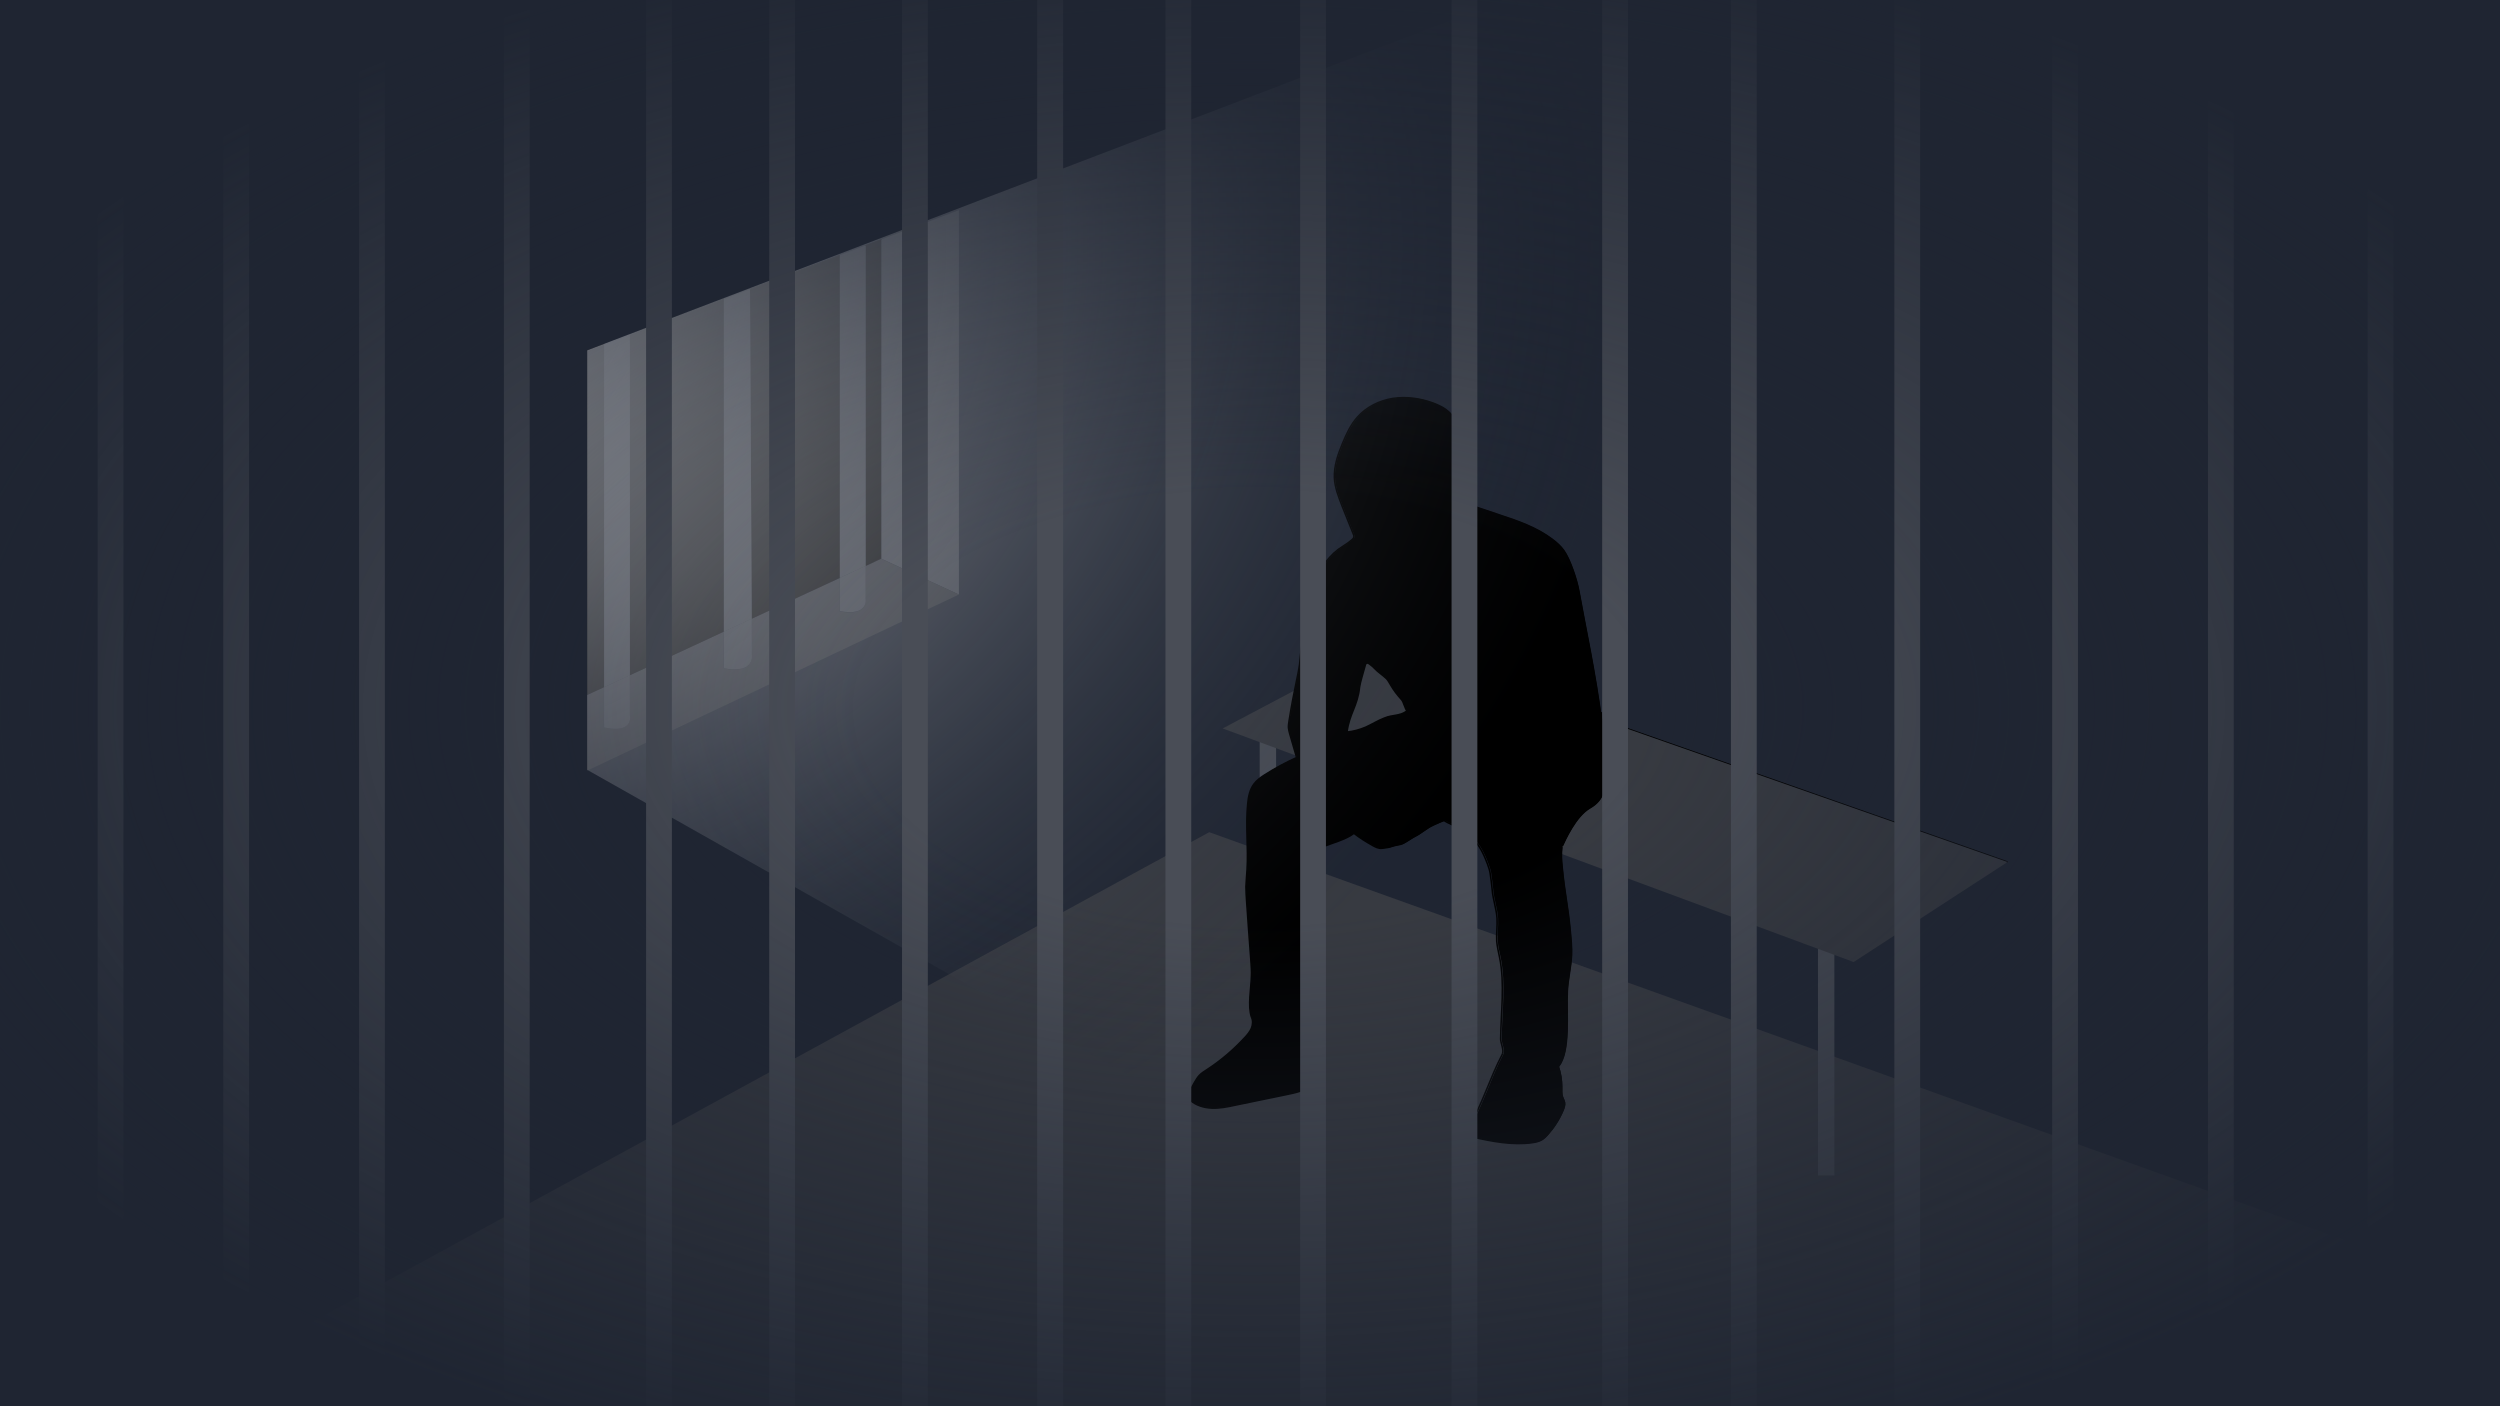 <?xml version="1.0" encoding="utf-8"?>
<!-- Generator: Adobe Illustrator 22.0.1, SVG Export Plug-In . SVG Version: 6.00 Build 0)  -->
<svg version="1.1" xmlns="http://www.w3.org/2000/svg" xmlns:xlink="http://www.w3.org/1999/xlink" x="0px" y="0px"
	 viewBox="0 0 1600 900" style="enable-background:new 0 0 1600 900;" xml:space="preserve">
<style type="text/css">
	.st0{fill:#494D56;}
	.st1{clip-path:url(#SVGID_2_);fill:#1F2532;}
	.st2{clip-path:url(#SVGID_2_);fill:#373A41;}
	.st3{clip-path:url(#SVGID_2_);fill:none;stroke:#000000;stroke-miterlimit:10;}
	.st4{clip-path:url(#SVGID_2_);}
	.st5{fill:#373A41;}
	.st6{fill:none;stroke:#000000;stroke-width:0.5;stroke-linecap:round;stroke-linejoin:round;}
	.st7{clip-path:url(#SVGID_2_);fill:#494D56;}
	.st8{fill:none;stroke:#000000;stroke-miterlimit:10;}
	.st9{clip-path:url(#SVGID_4_);fill:url(#SVGID_5_);}
	.st10{clip-path:url(#SVGID_2_);fill:url(#SVGID_6_);}
</style>
<g id="Layer_1">
</g>
<g id="Layer_2">
</g>
<g id="Layer_3">
</g>
<g id="Layer_5">
</g>
<g id="Layer_4">
	<g>
		<defs>
			<rect id="SVGID_1_" width="1600" height="900"/>
		</defs>
		<clipPath id="SVGID_2_">
			<use xlink:href="#SVGID_1_"  style="overflow:visible;"/>
		</clipPath>
		<rect x="-150.2" y="-149.3" class="st1" width="1970.1" height="1108.1"/>
		<polygon class="st2" points="1819.8,958.8 -6.8,958.8 773.9,532.6 1819.8,908.3 		"/>
		<g id="XMLID_1_" class="st4">
			<g>
				<polygon class="st0" points="613.7,134.5 613.7,380.5 564,357.5 564,153.3 				"/>
				<path class="st5" d="M613.7,380.5L375.8,493.2v-48.4l10.7-5v25.8c19.4,4.1,16.5-7.7,16.5-7.7v-25.7l60.2-27.9v23.5
					c20.3,3.7,17.9-8.6,17.9-8.6l-0.1-23.1l56.4-26.1v21.3c18.8,3.4,16.5-7.9,16.5-7.9v-21l10.1-4.7L613.7,380.5z"/>
				<polygon points="564,153.3 564,357.5 554,362.2 554,157.1 				"/>
				<path class="st0" d="M554,383.2c0,0,2.2,11.4-16.5,7.9v-21.3l16.5-7.7V383.2z"/>
				<polygon class="st0" points="554,157.1 554,362.2 537.4,369.9 537.4,163.4 				"/>
				<polygon class="st0" points="554,157.1 554,157.1 537.4,163.4 537.4,163.3 				"/>
				<polygon points="537.4,163.4 537.4,369.9 481.1,396 480,185.2 				"/>
				<path class="st0" d="M481.2,419.1c0,0,2.3,12.3-17.9,8.6v-23.5l17.8-8.3L481.2,419.1z"/>
				<polygon class="st0" points="480,185.2 481.1,396 463.2,404.3 463.2,191.6 				"/>
				<polygon class="st0" points="480,185 480,185.2 463.2,191.6 463.2,191.4 				"/>
				<polygon points="463.2,191.6 463.2,404.3 403.1,432.2 403.1,214.4 				"/>
				<path class="st0" d="M403.1,457.9c0,0,2.9,11.8-16.5,7.7v-25.8l16.5-7.7V457.9z"/>
				<polygon class="st0" points="403.1,214.4 403.1,432.2 386.6,439.8 386.6,220.7 				"/>
				<polygon class="st0" points="403.1,214.1 403.1,214.4 386.6,220.7 386.6,220.3 				"/>
				<polygon points="386.6,220.7 386.6,439.8 375.8,444.8 375.8,224.8 				"/>
			</g>
			<g>
				<line class="st6" x1="386.6" y1="220.3" x2="375.8" y2="224.4"/>
				<line class="st6" x1="463.2" y1="191.4" x2="403.1" y2="214.1"/>
				<line class="st6" x1="537.4" y1="163.3" x2="480" y2="185"/>
				<line class="st6" x1="564" y1="153.3" x2="554" y2="157.1"/>
			</g>
		</g>
		<line class="st3" x1="885.6" y1="411.7" x2="1284.8" y2="551.7"/>
		<rect x="806.2" y="466.2" class="st7" width="10.5" height="154.1"/>
		<rect x="1163.5" y="598.2" class="st7" width="10.5" height="154.1"/>
		<polygon class="st2" points="1284.8,551.7 1186.3,615.7 782.5,466.2 885.6,411.7 		"/>
		<g id="XMLID_2_" class="st4">
			<g>
				<path d="M866.5,533.3c-5.1,4.1-14.7,6.4-19.8,8.7c-1.8,0.8-3.7,1.8-4.4,3.6c-0.5,1.3-0.3,2.7-0.1,4c1.9,14.2-0.9,28.6-1.1,43
					c-0.1,9,0.7,18-0.2,27c-1.3,12.6-6.3,24.9-5.1,37.5c1,9.2,8.5,23.5,8.6,32.7c0,0.7,0,1.4-0.3,2.1c-0.4,0.7-1.1,1.2-1.7,1.6
					c-3.1,2-6.5,3.6-10.1,4.8c-3.2,1-6.4,1.7-9.7,2.4c-10.7,2.2-21.3,4.4-32,6.6c-4.9,1-9.9,2-15,1.9c-5-0.2-10.2-1.7-13.9-5.1
					c-0.8-0.8-1.7-1.8-1.6-3c0.1-0.6,0.4-1.2,0.7-1.7c1.2-2.2,2.5-4.4,3.7-6.7c0.9-1.6,1.7-3.1,3-4.4c1.4-1.5,3.2-2.6,4.9-3.7
					c8.9-5.8,17-12.7,24.2-20.5c1.7-1.8,3.3-3.7,4.3-6c1-2.3,1.2-5,0-7.2c-2.4-7.1-0.2-18.5,0-26c0.1-3.2-0.1-6.4-0.3-9.6
					c-0.9-12.9-1.8-25.9-2.8-38.8c-0.2-3-0.4-6.1-0.4-9.1c0.1-3.6,0.5-7.2,0.7-10.7c0.9-14-1-28.1,0.4-42c0.4-4.5,1.3-9.2,4-12.9
					c1.8-2.4,4.4-4.2,6.9-5.9c6.5-4.3,13.4-8,20.5-11.1l-0.1-0.3c-1.5-4.9-2.9-9.9-4.3-14.8c-0.4-1.2-0.7-2.5-0.8-3.8
					c-0.1-1.5,0.1-3,0.4-4.5c1.5-9,3.1-17.9,5-26.8c0.7-3,1.3-6,1.7-9.1c0.8-6.2,0.6-12.9,3.9-18.3l0.2-1
					c0.4-10.1,1.4-20.2,4.5-29.8c3.1-9.6,8.5-18.7,16.5-24.8c2.8-2.1,5.9-3.9,8.7-6.1c0.6-0.5,1.2-1.1,1.3-1.9
					c0.1-0.6-0.1-1.1-0.3-1.6c-2.4-5.9-4.8-11.8-7.1-17.7c-2.4-6-4.8-12.1-5.1-18.5c-0.4-7.5,2.2-14.8,5.1-21.8
					c2.5-6.1,5.3-12.1,9.7-17.1c5.8-6.5,13.9-10.5,22.5-11.9c8.5-1.4,17.4-0.2,25.5,2.8c4.1,1.5,8,3.4,11.1,6.5
					c5.7,5.8,7,14.4,8,22.4c1.2,9.3,2.4,18.5,3.6,27.8c0.4,3.1,0.8,6.3,2,9.1l0.4-0.1c5.9,2,11.8,4,17.8,6
					c11.8,3.9,23.7,8,33.6,15.5c2.8,2.1,5.4,4.4,7.4,7.2c4.1,5.7,8.5,19.1,9.7,26.1c4,22.4,10.7,52.9,14.6,83.7l0.3,0
					c1.4,11.5,3.6,22.1,2.2,33.9c-1,8.2-0.2,15.6-10.1,21.3c-9.2,5.3-16,20.9-17.6,24.3l-0.3,0.6c-0.5,4.6-0.3,8.3,0.2,12.9
					c1.6,16.8,3.6,24.1,5.2,40.9c0.5,5.2,1,10.3,0.8,15.5c-0.4,7.7-2.3,15.2-2.7,22.9c-0.7,14.4,2.1,38.6-5.6,48.2h0
					c1.5,4.3,2.2,8.8,2.2,13.2c0,2.1-0.2,4.3,0.5,6.4c0.4,1.1,1,2.2,1.3,3.4c0.3,1.8-0.3,3.6-1,5.3c-2.4,5.7-5.8,11-10,15.7
					c-1,1.1-2,2.1-3.2,2.9c-1.8,1.2-4.1,1.6-6.3,2c-12.7,1.8-25.6-0.8-38.1-3.5c-1.4-0.3-3.1-0.8-3.6-2c-0.5-1.2,0.2-2.5,0.8-3.7
					c8.9-15.2,13.7-32.3,21.9-47.8c1-2.5-1.3-6.8-1.2-9.5c0.2-17.2,2.8-35.4-0.7-52.3c-0.7-3.4-1.6-6.7-1.8-10.2
					c-0.4-4.9,0.5-9.8,0.2-14.7c-0.4-6.1-2.6-12.1-3.1-18.2c-0.5-5.5-0.6-5.1-1.3-10.6c-0.4-3.1-2.7-8.6-4-11.5
					c-7.4-16.7-20.3-18.6-25.5-22.3c-2.3,0.9-4.4,1.8-7.4,3.2c-3.5,1.6-8,5.4-10.9,6.8c-2.4,1.1-5.5,3.5-7.9,4.7
					c-2.3,1.2-4.1,0.8-7,1.9c-2.4,0.8-4.2,0.9-6.6,1.3c-2.2,0.3-4.3-0.8-6.2-1.9C874.2,538.7,870.1,536.2,866.5,533.3z M900.5,455
					c-1.3-1.4-2.2-5.7-3.4-7.1c-3.1-3.5-4.8-5.6-7.2-9.7c-0.8-1.3-1.5-2.7-2.5-3.8c-0.8-0.8-2.9-2.5-3.8-3.2c-3-2.1-4.2-4.2-7.2-6.3
					c-0.5-0.3-1-0.7-1.6-0.5c-0.7,0.2-1,0.9-1.1,1.6c-0.7,2.7-3.3,11.1-3.6,13.9c-1.2,11.9-6.5,16.8-8,28.6
					c4.1-0.4,8.1-1.5,11.9-3.1c4-1.8,7.7-4.2,11.9-5.8C891.6,457.2,895.3,458.6,900.5,455z"/>
			</g>
			<g>
				<path class="st8" d="M941.8,324.2c-0.1-0.2-0.2-0.4-0.3-0.6c-1.2-2.9-1.6-6-2-9.1c-1.2-9.3-2.4-18.5-3.6-27.8
					c-1-8-2.4-16.7-8-22.4c-3-3.1-7-5-11.1-6.5c-8.1-2.9-17-4.1-25.5-2.8c-8.5,1.4-16.7,5.4-22.5,11.9c-4.4,4.9-7.2,11-9.7,17.1
					c-2.9,7-5.4,14.3-5.1,21.8c0.3,6.4,2.8,12.5,5.1,18.5c2.4,5.9,4.8,11.8,7.1,17.7c0.2,0.5,0.4,1.1,0.3,1.6
					c-0.1,0.8-0.7,1.4-1.3,1.9c-2.7,2.3-5.8,4-8.7,6.1c-8,6.1-13.4,15.2-16.5,24.8c-3.1,9.6-4,19.8-4.5,29.8"/>
				<path class="st8" d="M835.6,407.1c-3.3,5.4-3.1,12.1-3.9,18.3c-0.4,3.1-1.1,6.1-1.7,9.1c-1.9,8.9-3.6,17.9-5,26.8
					c-0.2,1.5-0.5,3-0.4,4.5c0.1,1.3,0.5,2.5,0.8,3.8c1.4,5,2.9,9.9,4.3,14.8"/>
				<path class="st8" d="M942,323.6c5.9,2,11.8,4,17.8,6c11.8,3.9,23.7,8,33.6,15.5c2.8,2.1,5.4,4.4,7.4,7.2
					c4.1,5.7,8.5,19.1,9.7,26.1c4,22.4,10.7,52.9,14.6,83.7c0.9,7.4,1.7,14.8,2.3,22.1"/>
				<path class="st8" d="M1024.7,455.7c0.2,2.1,0.4,4.2,0.7,6.2c1.4,11.5,3.6,22.1,2.2,33.9c-1,8.2-0.2,15.6-10.1,21.3
					c-9.2,5.3-16,20.9-17.6,24.3"/>
				<path class="st8" d="M830.1,484.7c-0.1,0-0.1,0.1-0.2,0.1c-7.1,3.2-13.9,6.9-20.5,11.1c-2.6,1.7-5.1,3.4-6.9,5.9
					c-2.7,3.6-3.6,8.3-4,12.9c-1.4,14,0.5,28.1-0.4,42c-0.2,3.6-0.6,7.2-0.7,10.7c0,3,0.2,6.1,0.4,9.1c0.9,12.9,1.8,25.9,2.8,38.8
					c0.2,3.2,0.5,6.4,0.3,9.6c-0.2,7.5-2.4,18.9,0,26"/>
				<path class="st8" d="M900.5,455c-1.3-1.4-2.2-5.7-3.4-7.1c-3.1-3.5-4.8-5.6-7.2-9.7c-0.8-1.3-1.5-2.7-2.5-3.8
					c-0.8-0.8-2.9-2.5-3.8-3.2c-3-2.1-4.2-4.2-7.2-6.3c-0.5-0.3-1-0.7-1.6-0.5c-0.7,0.2-1,0.9-1.1,1.6c-0.7,2.7-3.3,11.1-3.6,13.9
					c-1.2,11.9-6.5,16.8-8,28.6c4.1-0.4,8.1-1.5,11.9-3.1c4-1.8,7.7-4.2,11.9-5.8C891.6,457.2,895.3,458.6,900.5,455z"/>
				<path class="st8" d="M866.5,533.3c-5.1,4.1-14.7,6.4-19.8,8.7c-1.8,0.8-3.7,1.8-4.4,3.6c-0.5,1.3-0.3,2.7-0.1,4
					c1.9,14.2-0.9,28.6-1.1,43c-0.1,9,0.7,18-0.2,27c-1.3,12.6-6.3,24.9-5.1,37.5c0,0.1,0,0.2,0,0.4"/>
				<path class="st8" d="M999.6,542.1c-0.5,4.6-0.3,8.3,0.2,12.9c1.6,16.8,3.6,24.1,5.2,40.9c0.5,5.2,1,10.3,0.8,15.5
					c-0.4,7.7-2.3,15.2-2.7,22.9c-0.7,14.4,2.1,38.6-5.6,48.2"/>
				<path class="st8" d="M924.2,525.1c5.1,3.7,18,5.6,25.5,22.3c1.3,2.9,3.6,8.4,4,11.5c0.7,5.5,0.8,5.1,1.3,10.6
					c0.5,6.1,2.7,12.1,3.1,18.2c0.3,4.9-0.5,9.8-0.2,14.7c0.3,3.4,1.1,6.8,1.8,10.2c3.5,16.9,0.9,35.1,0.7,52.3c0,2.7,2.2,7,1.2,9.5
					"/>
				<path class="st8" d="M800.9,650.9c1.1,2.2,0.9,4.9,0,7.2c-1,2.3-2.6,4.2-4.3,6c-7.2,7.8-15.3,14.7-24.2,20.5
					c-1.7,1.1-3.5,2.2-4.9,3.7c-1.2,1.3-2.1,2.9-3,4.4c-1.2,2.2-2.5,4.4-3.7,6.7c-0.3,0.5-0.6,1.1-0.7,1.7c-0.1,1.2,0.7,2.2,1.6,3
					c3.7,3.4,8.9,4.9,13.9,5.1c5,0.2,10-0.8,15-1.9c10.7-2.2,21.3-4.4,32-6.6c3.3-0.7,6.5-1.3,9.7-2.4c3.5-1.2,7-2.8,10.1-4.8
					c0.7-0.4,1.4-0.9,1.7-1.6c0.3-0.6,0.3-1.3,0.3-2.1c-0.1-9.2-7.6-23.6-8.6-32.7"/>
				<path class="st8" d="M961.7,674.3c-8.2,15.6-13.1,32.6-21.9,47.8c-0.7,1.1-1.4,2.5-0.8,3.7c0.6,1.3,2.2,1.7,3.6,2
					c12.5,2.7,25.4,5.3,38.1,3.5c2.2-0.3,4.4-0.8,6.3-2c1.2-0.8,2.3-1.8,3.2-2.9c4.2-4.7,7.6-10,10-15.7c0.7-1.7,1.4-3.5,1-5.3
					c-0.2-1.2-0.9-2.2-1.3-3.4c-0.7-2-0.5-4.2-0.5-6.4c0-4.5-0.7-9-2.2-13.2c0-0.1-0.1-0.2-0.1-0.3"/>
				<path class="st8" d="M853.4,520.5c2.4,1,3.9,3.4,5.5,5.4c2.2,2.8,4.8,5.2,7.6,7.4c3.7,2.9,7.7,5.4,11.8,7.7
					c1.9,1.1,4,2.2,6.2,1.9c2.5-0.4,4.3-0.4,6.6-1.3c2.9-1,4.7-0.7,7-1.9c2.3-1.2,5.5-3.5,7.9-4.7c2.9-1.4,7.4-5.3,10.9-6.8
					c3-1.4,5.1-2.3,7.4-3.2c1.8-0.7,3.8-1.3,6.3-2.1c2.8-0.9,5.7-1.7,8.6-2.3c2.5-0.5,5-0.7,7.5-1.3c2.8-0.7,5.6-1.9,8.5-2.2"/>
			</g>
		</g>
		<g class="st4">
			<defs>
				<polygon id="SVGID_3_" points="375.8,224.2 1422.9,-176 1422.9,1084 375.8,492.7 				"/>
			</defs>
			<clipPath id="SVGID_4_">
				<use xlink:href="#SVGID_3_"  style="overflow:visible;"/>
			</clipPath>

				<radialGradient id="SVGID_5_" cx="-501.567" cy="162.498" r="1046.144" gradientTransform="matrix(0.844 0 0 0.66 592.425 49.261)" gradientUnits="userSpaceOnUse">
				<stop  offset="6.153846e-02" style="stop-color:#FFFFFF"/>
				<stop  offset="0.518" style="stop-color:#8B8E95;stop-opacity:0.514"/>
				<stop  offset="0.849" style="stop-color:#3D434E;stop-opacity:0.161"/>
				<stop  offset="1" style="stop-color:#1F2532;stop-opacity:0"/>
			</radialGradient>
			<polygon class="st9" points="1238.2,858.3 -897.6,858.3 -944.9,-545.2 1283.4,-545.2 			"/>
		</g>
		<polyline class="st7" points="322.5,928.8 322.5,-179.3 339,-179.3 339,928.8 		"/>
		<polyline class="st7" points="229.8,928.8 229.8,-179.3 246.3,-179.3 246.3,928.8 		"/>
		<polyline class="st7" points="142.9,928.8 142.9,-179.3 159.4,-179.3 159.4,928.8 		"/>
		<polyline class="st7" points="62.5,928.8 62.5,-179.3 79,-179.3 79,928.8 		"/>
		<polyline class="st7" points="413.5,928.8 413.5,-179.3 430,-179.3 430,928.8 		"/>
		<polyline class="st7" points="492.3,932.9 492.3,-175.2 508.8,-175.2 508.8,932.9 		"/>
		<polyline class="st7" points="577.3,928.8 577.3,-179.3 593.8,-179.3 593.8,928.8 		"/>
		<polyline class="st7" points="663.8,928.8 663.8,-179.3 680.4,-179.3 680.4,928.8 		"/>
		<polyline class="st7" points="745.9,928.8 745.9,-179.3 762.4,-179.3 762.4,928.8 		"/>
		<polyline class="st7" points="832.1,928.9 832.1,-179.2 848.6,-179.2 848.6,928.9 		"/>
		<polyline class="st7" points="929,930.8 929,-177.2 945.5,-177.2 945.5,930.8 		"/>
		<polyline class="st7" points="1025.4,928.8 1025.4,-179.3 1041.9,-179.3 1041.9,928.8 		"/>
		<polyline class="st7" points="1107.8,928.8 1107.8,-179.3 1124.3,-179.3 1124.3,928.8 		"/>
		<polyline class="st7" points="1212.4,928.8 1212.4,-179.3 1228.9,-179.3 1228.9,928.8 		"/>
		<polyline class="st7" points="1313.4,928.8 1313.4,-179.3 1329.9,-179.3 1329.9,928.8 		"/>
		<polyline class="st7" points="1413.1,928.8 1413.1,-179.3 1429.6,-179.3 1429.6,928.8 		"/>
		<polyline class="st7" points="1515.3,928.8 1515.3,-179.3 1531.8,-179.3 1531.8,928.8 		"/>

			<radialGradient id="SVGID_6_" cx="907.415" cy="407.175" r="1055.405" gradientTransform="matrix(0.891 0 0 0.489 -7.444 254.034)" gradientUnits="userSpaceOnUse">
			<stop  offset="0.267" style="stop-color:#1F2532;stop-opacity:0"/>
			<stop  offset="1" style="stop-color:#1F2532"/>
		</radialGradient>
		<ellipse class="st10" cx="801.5" cy="453" rx="1135" ry="634.4"/>
	</g>
</g>
</svg>
